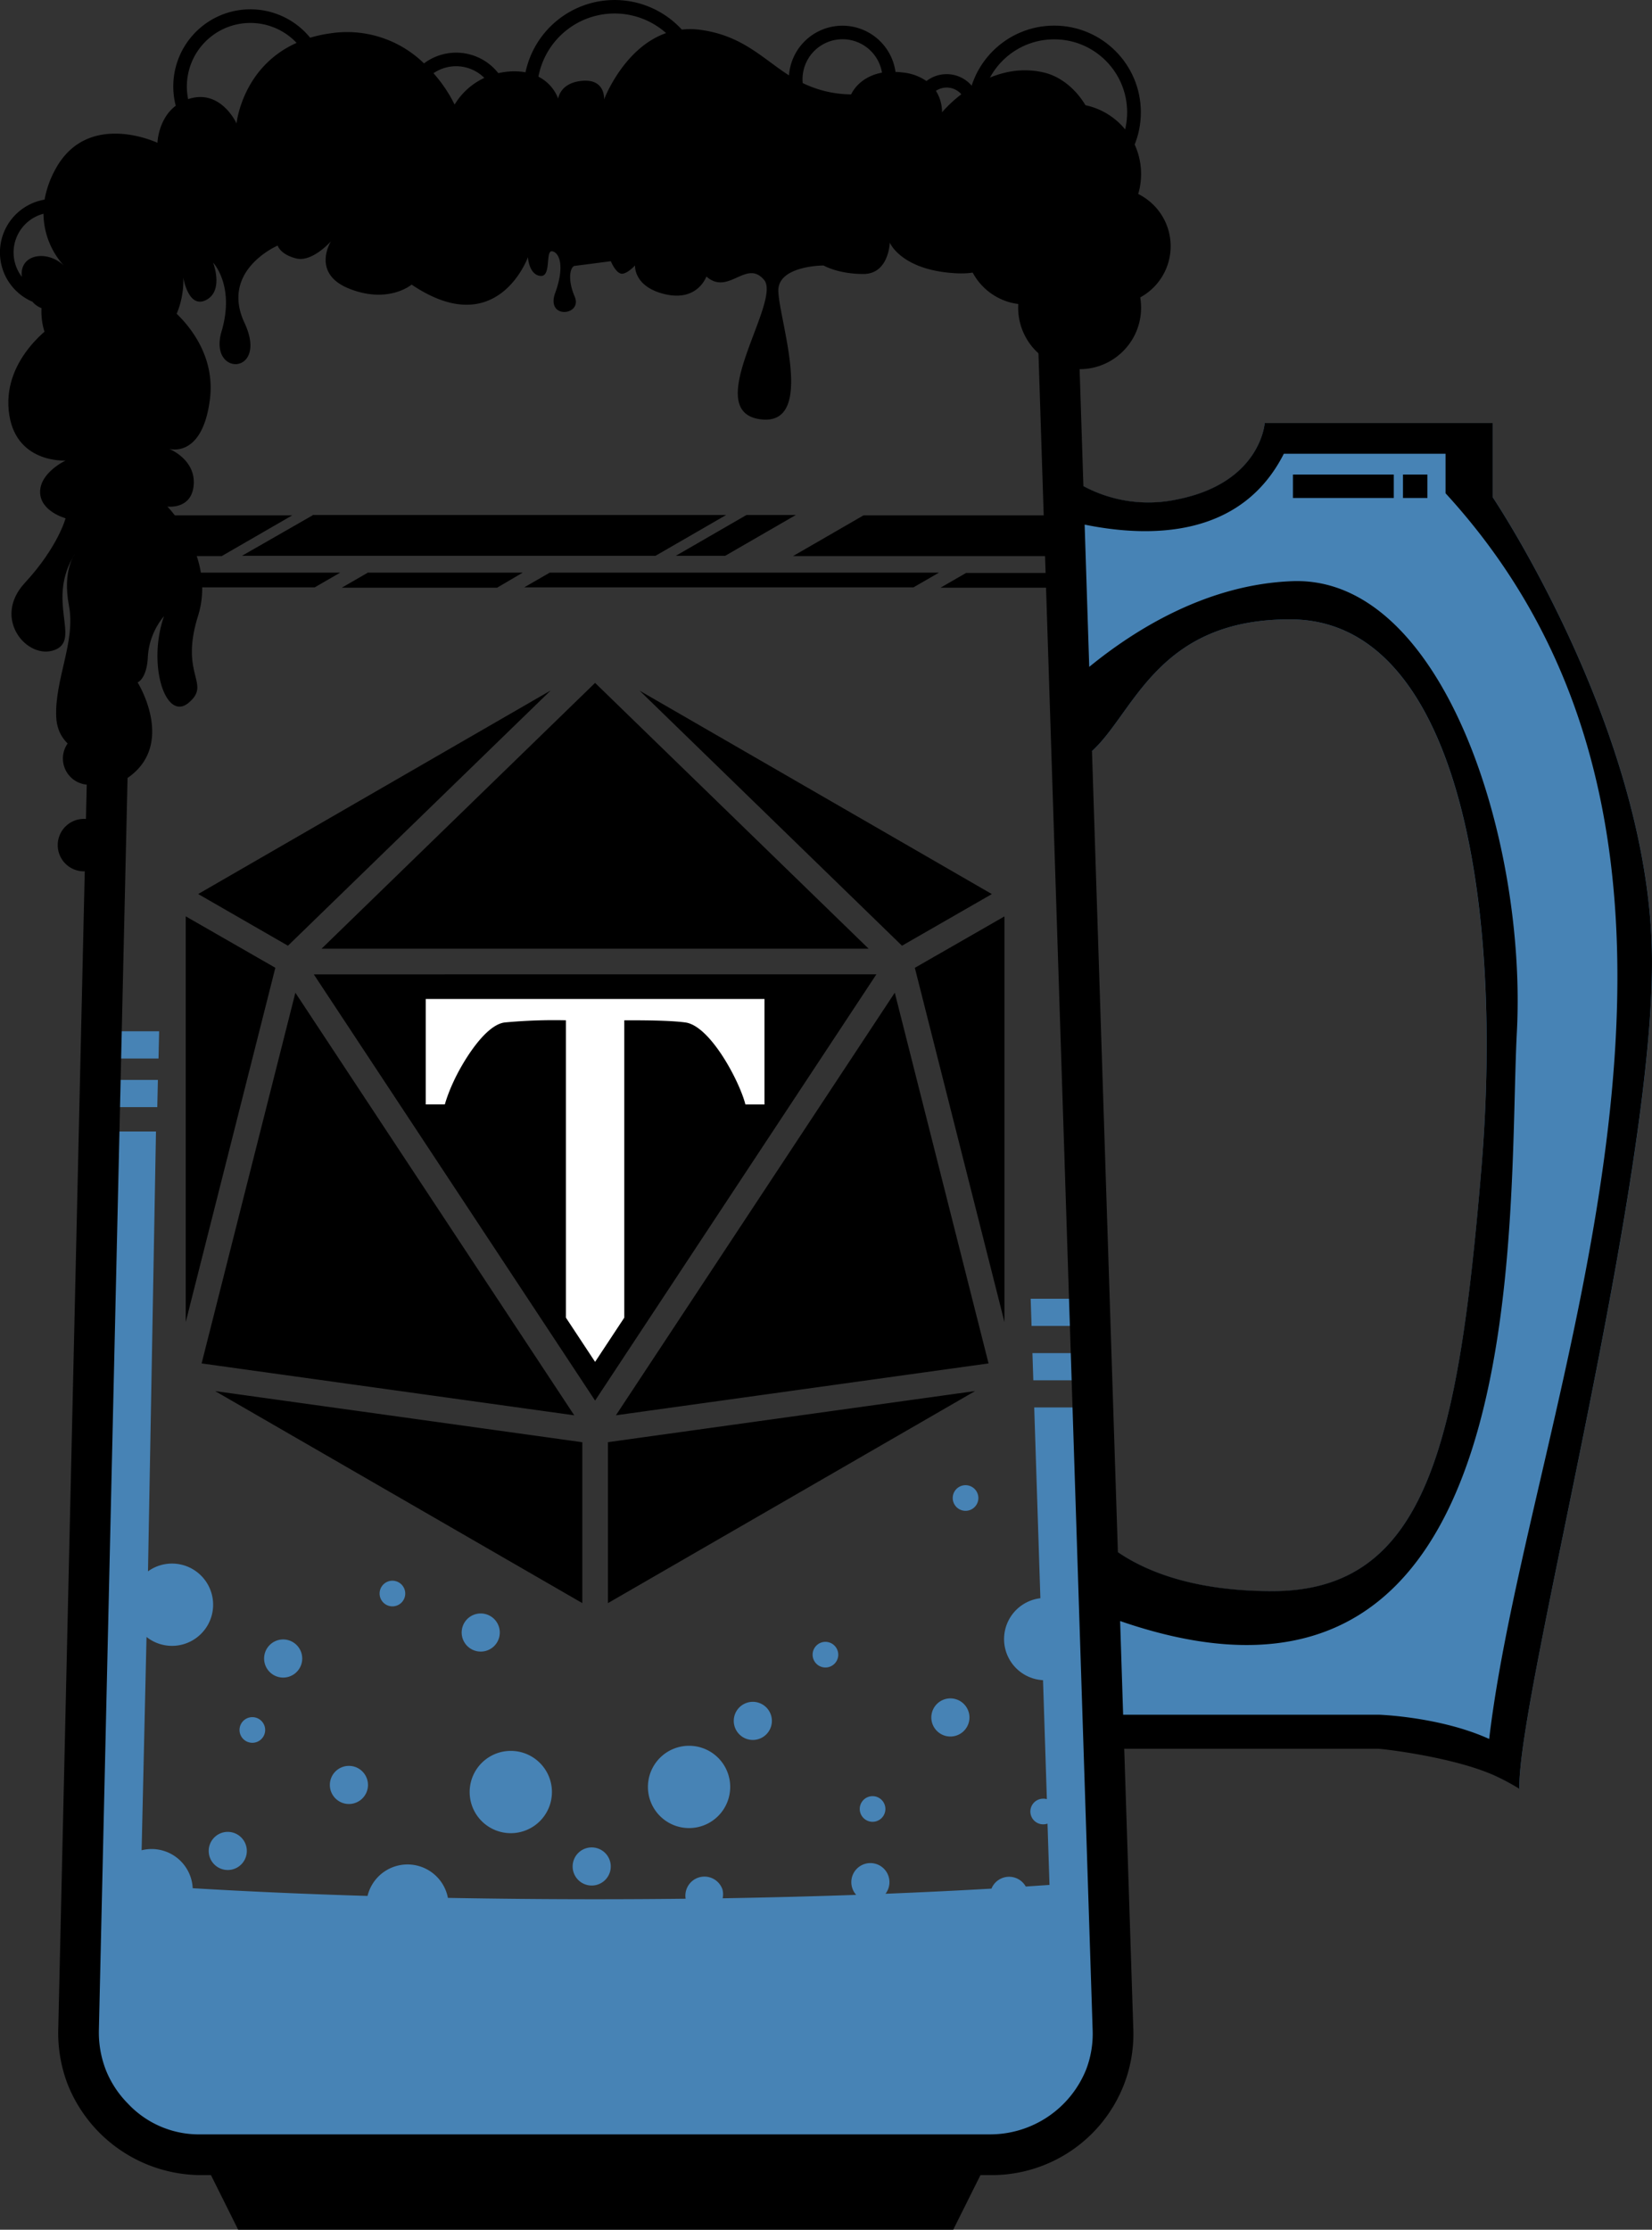 <svg xmlns="http://www.w3.org/2000/svg" viewBox="0 0 481.89 650.28"><rect x="0" y="0" width="481.89" height="650.28" fill="#333333" stroke="none"/><defs><style>.cls-1{fill:#4783b5;}.cls-1,.cls-3{fill-rule:evenodd;}.cls-2{fill:#fff;}.cls-4{fill:none;stroke:#000;stroke-miterlimit:10;stroke-width:4px;}</style></defs><title>Mug</title><g id="Layer_2" data-name="Layer 2"><g id="Layer_1-2" data-name="Layer 1"><path class="cls-1" d="M314.65,378.77l.26,7.93h-14l-.26-7.93ZM66.4,534.25A5.56,5.56,0,1,0,72,539.81a5.57,5.57,0,0,0-5.56-5.56Zm237.91-9.68a3.74,3.74,0,0,0-.91,7.37,3.79,3.79,0,0,0,2.16-.1l.58,17.88-6.93.47a5.56,5.56,0,0,0-10,.61c-9.85.57-20.18,1.07-30.91,1.5a5.56,5.56,0,1,0-8.55.32c-12.52.44-25.54.77-38.95,1a5.69,5.69,0,0,0-.06-2.59A5.56,5.56,0,0,0,200,553.75q-12.9.15-26.21.15c-14.75,0-29.16-.14-43.13-.4a12,12,0,0,0-23.45-.57c-18.07-.54-35.18-1.3-51-2.25a12,12,0,0,0-14.9-11.07l1.43-62.21a11.93,11.93,0,0,0,7.43,2.6,12,12,0,1,0,0-24,11.93,11.93,0,0,0-7,2.27L45.5,330H33L26,591.76a33.31,33.31,0,0,0,2.15,12.88,32.08,32.08,0,0,0,30.39,20.63H289a33,33,0,0,0,30.45-20.71,32.12,32.12,0,0,0,2.08-12.76L318.87,509h80.51c24.15,0,43.84,12.63,43.84,12.63-.74-26.75,40.12-179.06,38.64-244.45S435.41,145,435.41,145V123.43h-66.5s-1.11,17.46-25.63,22.29A40.05,40.05,0,0,1,305,133.1l3.36,90.63c21.18-1.49,20.06-43.47,68.36-43.09s62,81.36,55.35,160.86-16,122.6-60.93,122.6c-36.37,0-50.36-14.59-54.38-20.16l-1.08-33.47h-14l1.8,55.64a12,12,0,0,0,.77,23.9l1.12,34.7a3.74,3.74,0,0,0-1-.14ZM73.61,500.79a3.74,3.74,0,1,0,3.74,3.74,3.75,3.75,0,0,0-3.74-3.74ZM114.47,461a3.74,3.74,0,1,0,3.74,3.74,3.75,3.75,0,0,0-3.74-3.74Zm167.18-27.86a3.74,3.74,0,1,0,3.74,3.74,3.75,3.75,0,0,0-3.74-3.74Zm-40.87,45.69a3.74,3.74,0,1,0,3.74,3.74,3.75,3.75,0,0,0-3.74-3.74Zm13.75,45a3.74,3.74,0,1,0,3.74,3.74,3.75,3.75,0,0,0-3.74-3.74ZM201,509.14a12,12,0,1,0,12,12,12,12,0,0,0-12-12Zm-52,1.49a12,12,0,1,0,12,12,12,12,0,0,0-12-12Zm-66.4-32.5a5.56,5.56,0,1,0,5.56,5.56,5.57,5.57,0,0,0-5.56-5.56Zm57.63-7.58a5.56,5.56,0,1,0,5.56,5.56,5.57,5.57,0,0,0-5.56-5.56Zm137,24.77a5.56,5.56,0,1,0,5.56,5.56,5.57,5.57,0,0,0-5.56-5.56Zm-57.63,1a5.56,5.56,0,1,0,5.56,5.56,5.57,5.57,0,0,0-5.56-5.56Zm-47,42.46a5.56,5.56,0,1,0,5.56,5.56,5.57,5.57,0,0,0-5.56-5.56ZM101.78,515a5.56,5.56,0,1,0,5.56,5.56,5.57,5.57,0,0,0-5.56-5.56ZM315.16,394.62l.26,7.93h-14l-.26-7.93ZM31.88,322.88l.18-7.93h14l-.18,7.93Zm.36-14.18.18-7.93h14l-.18,7.93Z"/><path d="M300.53,66.84q.72.64,1.41,1.31a41.67,41.67,0,0,1,12.63,28.62l1.46,45a40,40,0,0,0,27.25,3.9c24.52-4.83,25.63-22.29,25.63-22.29h66.5V145s45,66.87,46.44,132.25-39.38,217.7-38.64,244.45a69.56,69.56,0,0,0-6.85-3.69c-11.43-5.38-32.35-7.93-34.37-8H327.94l2.64,81.53a40.89,40.89,0,0,1-2.68,16.3A41.39,41.39,0,0,1,289,634.35h-3l-7.94,15.92H69.47l-7.93-15.92h-3A42,42,0,0,1,19.75,607.9,41.92,41.92,0,0,1,17,591.6L28,110.86c-6.13-2.38-16.42-8.3-15.9-21A6.47,6.47,0,0,1,9.47,88,15.63,15.63,0,0,1,13,58.22a28.87,28.87,0,0,1,3.18-8.89C25.62,32,45.93,41.65,45.93,41.65s.17-6.87,5.33-10.82A22.49,22.49,0,0,1,90.47,11a39.13,39.13,0,0,1,6-1.29,32.13,32.13,0,0,1,27.21,8.78,15.63,15.63,0,0,1,21.68,2.85,21.56,21.56,0,0,1,3.37-.49,18.24,18.24,0,0,1,4.56.24A26.57,26.57,0,0,1,198.07,7.78q.41.41.81.85a22.19,22.19,0,0,1,5.57.09c12.14,1.69,18,8.34,25.7,13.26a15.63,15.63,0,0,1,31.07-1c.69,0,1.42.08,2.18.17a14.53,14.53,0,0,1,6.85,2.49,9.61,9.61,0,0,1,12.68.8,9.75,9.75,0,0,1,.74.83c5.3-3.31,12.59-6.06,20.84-4.12,15.29,3.6,26.9,32.09-4,45.74Zm-114,134.56,102.8,59.35-26.21,15.06L186.55,201.4ZM86.16,289.52,58.81,397.63l108.7,15.13L86.16,289.52ZM293,267.24V385.56l-26.14-103.3,26.14-15ZM284.43,405.7l-107.1,61.84V420.6l107.1-14.91ZM169.86,467.53,62.76,405.7l107.1,14.91v46.93Zm-115.68-82V267.24l26.14,15L54.18,385.56Zm3.66-124.81,102.8-59.35L84,275.81,57.84,260.75Zm115.75-61.56,79.79,77.52H93.8l79.79-77.52Zm82.05,85L173.59,408.47,91.54,284.17Zm5.37,5.36,27.35,108.11-108.7,15.13L261,289.52ZM434.39,507.18c11.58-98,85.15-256.63-12.72-363.32V132.34H374.49C362,157,335.32,156.86,316.39,153l1.34,41.49c13.67-11.17,34.69-24.12,59.36-25C420.92,168,445.37,245.06,442.47,301c-2.82,54.44,6.15,213.86-115.73,171.76l.88,27.32H402l.17,0c.06,0,17.93.58,32.22,7.07ZM377.15,138.4h29.42v6.84H377.15V138.4Zm32.1,0h7.13v6.84h-7.13V138.4ZM318.53,219l7.56,233.67c8.27,5.65,22.27,11.37,45.05,11.37,45,0,54.24-43.1,60.93-122.6S425,181,376.72,180.64c-39.1-.3-45.81,27.15-58.19,38.41Zm-279.94-52H99.25l-7.45,4.3H38.48L28.85,591.83a30.34,30.34,0,0,0,2,11.8,29.35,29.35,0,0,0,6.44,9.84,28.38,28.38,0,0,0,21.33,9H289a30.2,30.2,0,0,0,27.83-18.92,29.25,29.25,0,0,0,1.89-11.65L305.13,171.4H274.35l7.45-4.3H305l-.16-4.91H231.31L251.9,150.3h52.55l-1.72-53.16A29.9,29.9,0,0,0,290.26,73.8c-.19,2.87-2.29,6.48-11.89,5.87-15.6-1-18.82-8.92-18.82-8.92s-.25,9.16-7.68,9.16-11.64-2.48-11.64-2.48-12.14,0-13.13,6.44,11.89,40.87-5.45,38.39,6.44-34.43,1.24-40.62-10.4,4.71-16.84-1c0,0-2.48,7.31-11.89,5.2s-8.92-8.42-8.92-8.42-2.6,2.85-4.21,2.35-2.85-3.59-2.85-3.59-9.41,1.24-10.53,1.36-2.35,3.47,0,9-8.54,6.69-5.7-1.11,1.24-11.76-.87-12.14-.12,7.55-3.47,7.18S154,75,154,75s-8.91,24.89-33.93,8c0,0-6.69,5.7-18.08,1.24s-5.45-13.87-5.45-13.87-5.45,6.19-10.15,5S81,71.62,81,71.62,64.14,78.8,71.32,94.16,60.67,110,64.63,96.64s-2.48-20.06-2.48-20.06,3.22,8.17-2,10.9-6.69-6.56-6.69-6.56,1.29,15.74-13.43,21.87L39,150.3H85.25L64.66,162.19h-26l-.11,4.91Zm68.56,0h45.34L145,171.4H99.69l7.45-4.3Zm53.23,0H273.91l-7.45,4.3H152.92l7.45-4.3Zm-69.2-16.8H211.81l-20.59,11.89H70.59L91.18,150.3Zm126.56,0h14.4l-20.59,11.89h-14.4l20.59-11.89ZM6.37,80.73c-.82-7,8.2-8,12.81-2.67a22.94,22.94,0,0,1-6.5-15.72A11.67,11.67,0,0,0,6.37,80.73ZM54.88,28.92l.46-.15C64.51,26.05,69,36,69,36s1.61-16.4,17.52-23.49l-.35-.36A18.53,18.53,0,0,0,54.88,28.92Zm71.57-7.56a40.88,40.88,0,0,1,6.16,9.15,19.9,19.9,0,0,1,8.67-7.79,11.67,11.67,0,0,0-14.84-1.36Zm30.61,1a12,12,0,0,1,5.77,6.4s.5-4.71,7.18-5.2S176.21,29,176.21,29s5.64-15,18.09-19.35a22.61,22.61,0,0,0-37.24,12.7Zm77.06,1.85a33,33,0,0,0,14.16,3.32s2.06-5.07,9-6.34a11.67,11.67,0,0,0-23.18,1.88q0,.58.06,1.14ZM273,26.49a11.75,11.75,0,0,1,1.8,6.25,38.17,38.17,0,0,1,5.62-5.24l-.28-.31a5.65,5.65,0,0,0-7.13-.7Z"/><path class="cls-2" d="M223,322.11h-5.56c-1.77-6.9-10.29-22.94-17.51-23.92-4.74-.64-12.85-.63-17.83-.63v86.73l-8.51,12.89-8.51-12.89V297.56a154.81,154.81,0,0,0-17.83.63c-5.9.69-12.58,12.05-14.94,17.23a47.4,47.4,0,0,0-2.56,6.68h-5.56V291.35H223v30.76Z"/><path class="cls-3" d="M15.91,94.44S1,104.09,2.54,119.7s16.59,14.61,16.59,14.61-7.43,3.47-7.43,9.16,7.43,7.68,7.43,7.68S16.9,159.57,7.24,170s.74,22.54,8.67,19.57-2.72-14.36,5.94-28c0,0-3.72,4.71-1.73,15.11s-4.21,21.55-3.72,32.44S29.28,221,29.28,221L35.47,98.4l-19.56-4Z"/><path class="cls-3" d="M26,213.56a7.65,7.65,0,1,0,7.65,7.65A7.65,7.65,0,0,0,26,213.56Z"/><path class="cls-3" d="M24.49,238.82a7.65,7.65,0,1,0,7.65,7.65,7.65,7.65,0,0,0-7.65-7.65Z"/><path class="cls-3" d="M48.34,88.8s15.11,10.4,12.88,27.74-11.89,14.36-11.89,14.36,7.68,3,7.18,10.4-7.68,6.44-7.68,6.44,14.36,14.61,8.92,31.95,4,19.57-2.72,25.26-12.14-11.15-7.18-25.26a20.38,20.38,0,0,0-4.71,11.64c-.25,6.69-3,7.68-3,7.68S53,219.57,34,228.74V92.27L48.34,88.8Z"/><circle cx="307.5" cy="62.83" r="20.5"/><circle cx="312.36" cy="50.74" r="20.5"/><circle cx="324.49" cy="71.81" r="16.99"/><circle cx="314.93" cy="89.74" r="17.93"/><circle cx="299.23" cy="71.24" r="17.56"/><circle class="cls-4" cx="307.5" cy="32.76" r="23.29"/></g></g></svg>